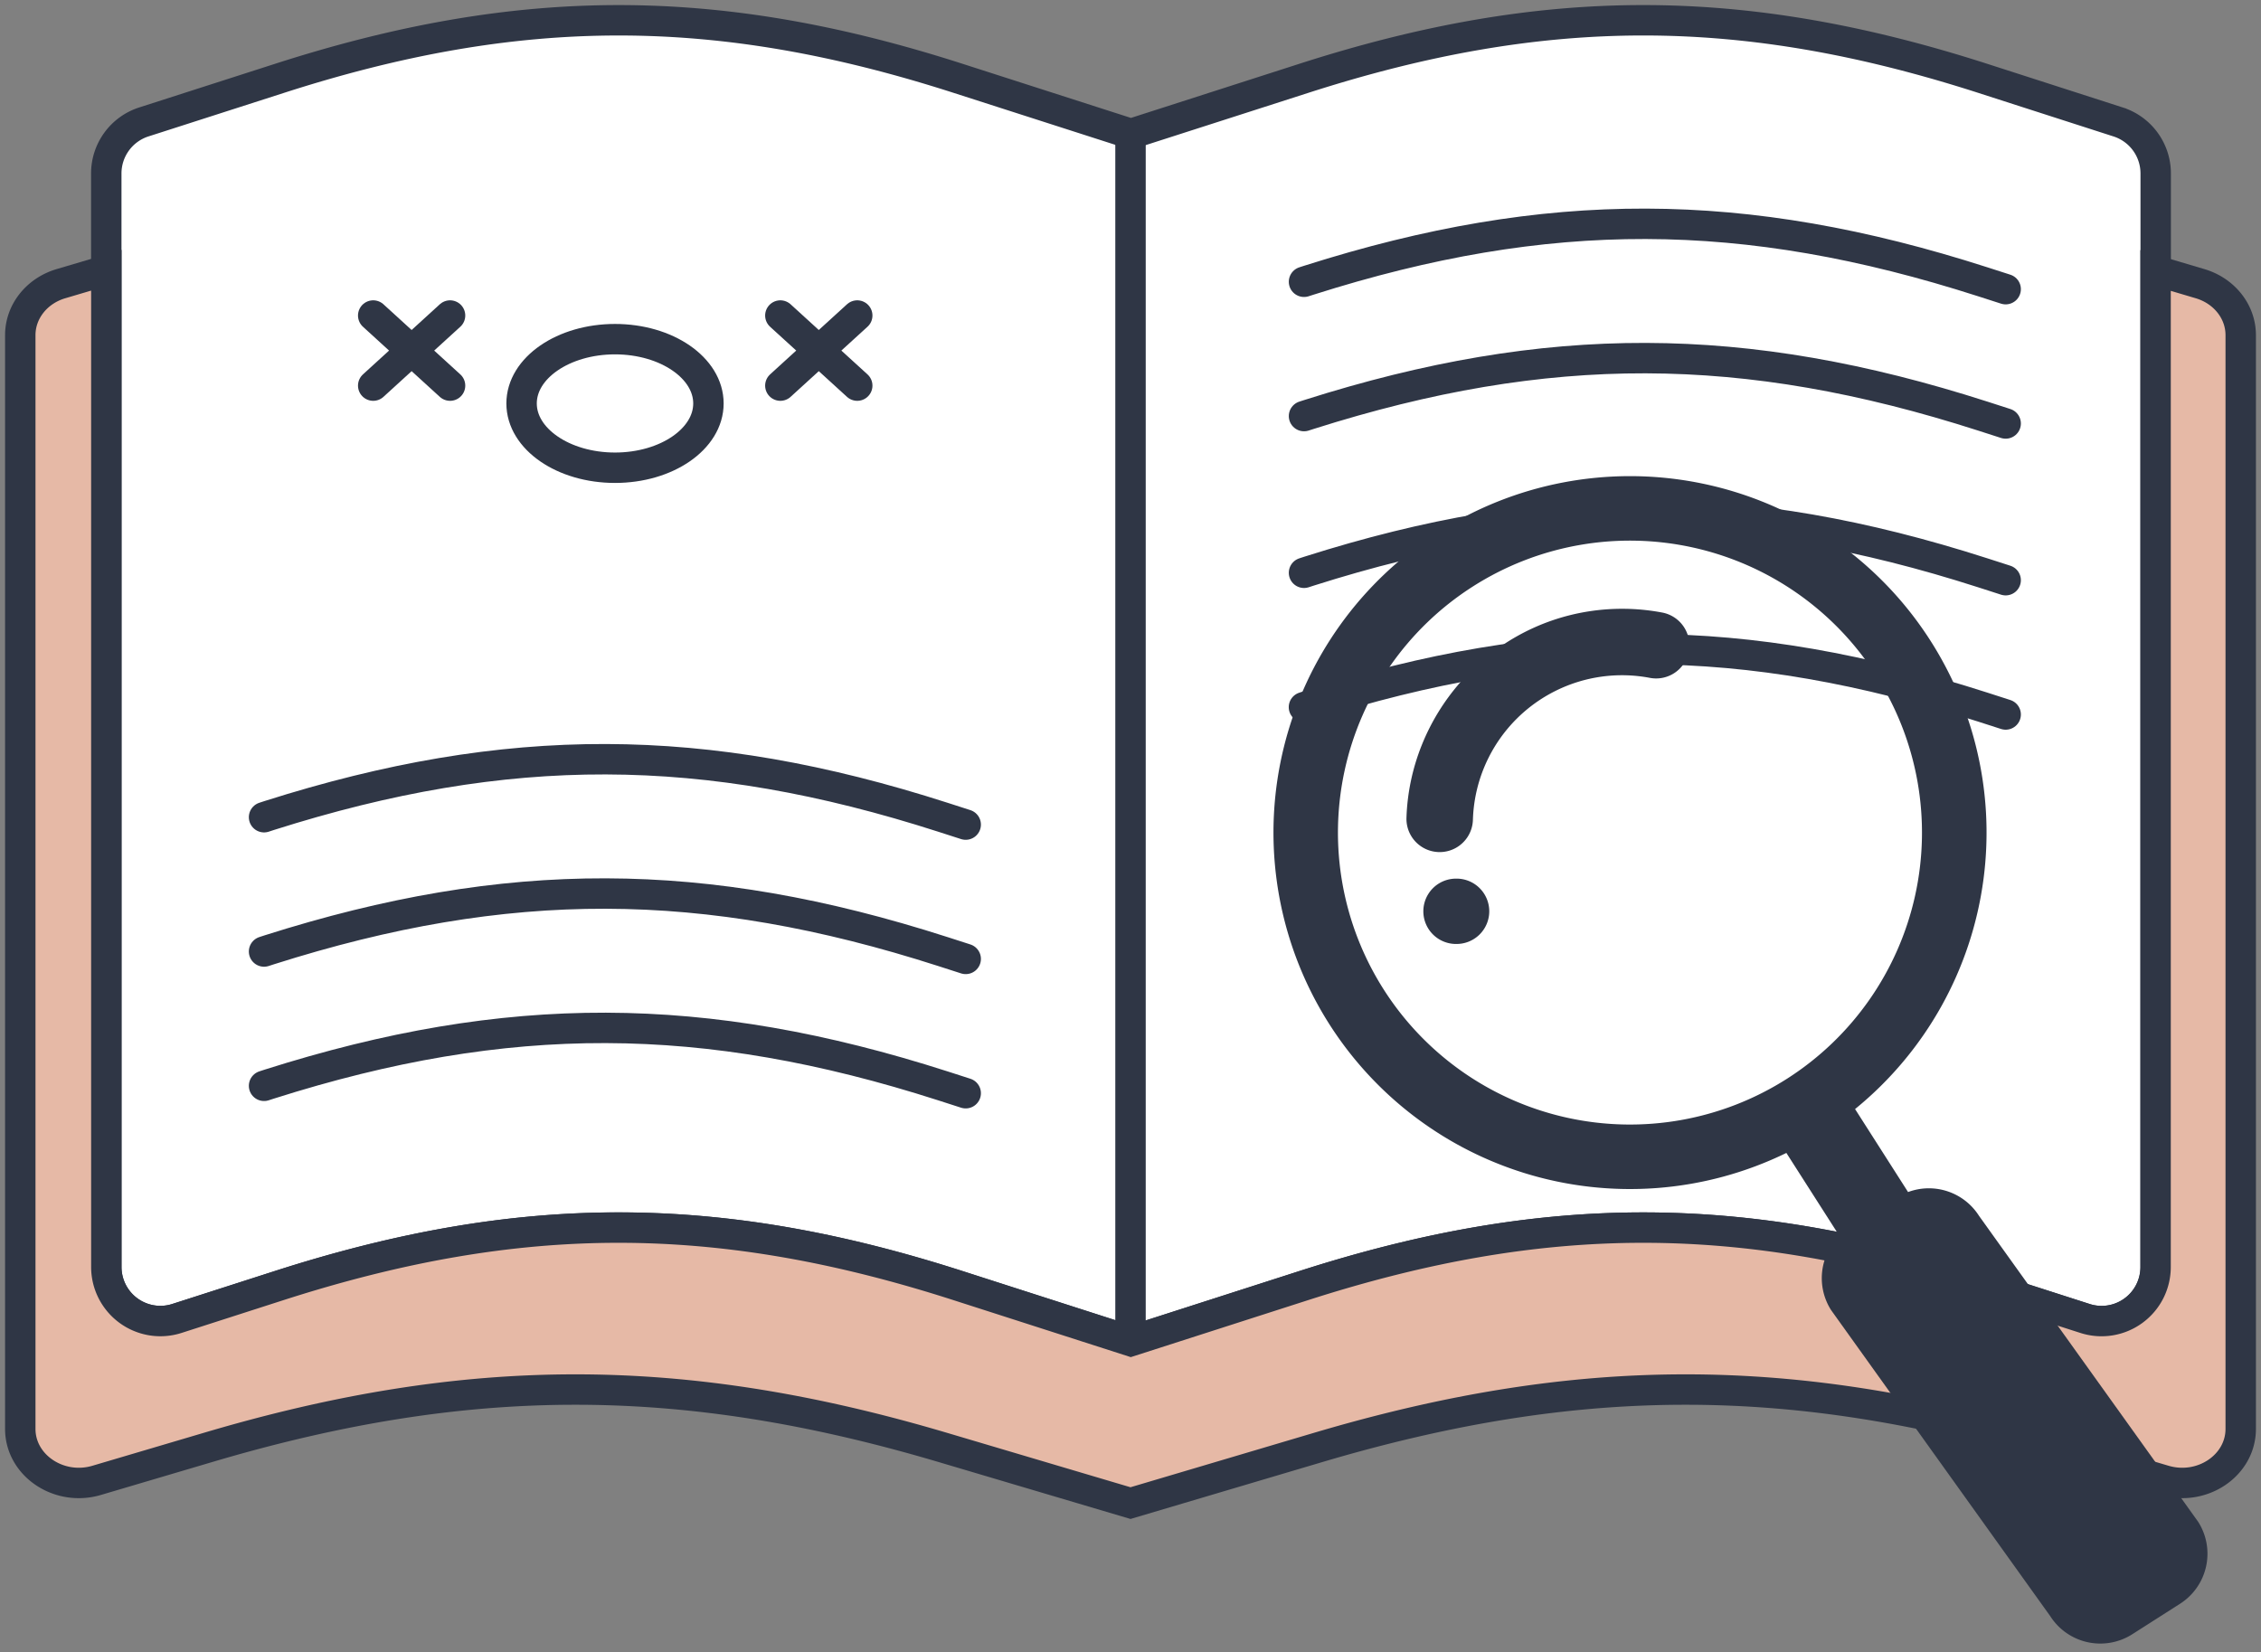 <svg width="223" height="163" fill="none" xmlns="http://www.w3.org/2000/svg"><rect width="100%" height="100%" fill="#808080" stroke="none"/><path d="m205.639 130.065-10.079-3.244c-23.722-7.626-43.236-7.626-66.945 0l-17.055 5.483-17.056-5.483c-23.743-7.631-43.236-7.631-66.96.003l-10.099 3.241a5.335 5.335 0 0 1-6.383-2.658 5.33 5.33 0 0 1-.58-2.416V17.094a5.337 5.337 0 0 1 3.706-5.066l13.356-4.292C51.268.092 70.76.092 94.49 7.726l17.055 5.482 17.056-5.483c23.722-7.633 43.22-7.633 66.944 0l13.356 4.303a5.333 5.333 0 0 1 3.713 5.077v107.888a5.33 5.33 0 0 1-4.494 5.267 5.328 5.328 0 0 1-2.482-.195z" fill="#fff" stroke="#2F3645" stroke-width="3" stroke-miterlimit="10"/><path d="M111.501 132.306V13.208" stroke="#2F3645" stroke-width="3" stroke-miterlimit="10"/><path d="m197.817 28.526-2.265-.729c-23.544-7.568-42.929-7.623-66.409-.17l-.53.17M197.817 41.776l-2.265-.73c-23.544-7.567-42.929-7.623-66.409-.17l-.53.17M197.817 57.235l-2.265-.73c-23.544-7.567-42.929-7.626-66.409-.172l-.53.172M197.817 70.484l-2.265-.73c-23.549-7.567-42.934-7.625-66.414-.166l-.531.172M95.247 81.346l-2.266-.73c-23.543-7.567-42.928-7.625-66.408-.172l-.53.173M95.247 94.596l-2.266-.73c-23.546-7.567-42.928-7.626-66.408-.172l-.53.172M95.247 107.845l-2.266-.73c-23.546-7.554-42.928-7.626-66.408-.172l-.53.172" stroke="#2F3645" stroke-width="3" stroke-miterlimit="10" stroke-linecap="round"/><path d="m197.817 127.553 7.825 2.512a5.319 5.319 0 0 0 4.77-.767 5.338 5.338 0 0 0 1.612-1.891 5.34 5.34 0 0 0 .578-2.416V26.683l4.39 1.302c2.387.709 4.008 2.759 4.008 5.075v107.899c0 3.615-3.814 6.18-7.544 5.074l-10.936-3.236c-25.706-7.626-46.836-7.626-72.539 0l-18.48 5.483-18.482-5.483c-25.703-7.626-46.833-7.626-72.536 0l-10.94 3.236C5.83 147.139 2 144.574 2 140.959v-107.9c0-2.315 1.62-4.365 4.008-5.074l4.48-1.326v98.334a5.335 5.335 0 0 0 4.482 5.258c.829.134 1.677.07 2.476-.186l10.08-3.244c23.723-7.626 43.235-7.626 66.946 0l17.056 5.483 11.453-3.682 5.603-1.801c23.721-7.626 43.236-7.626 66.944 0l2.289.732z" fill="#E6B9A6" stroke="#2F3645" stroke-width="3" stroke-miterlimit="10"/><path d="M216.796 150.115 195.18 119.93a5.861 5.861 0 0 0-6.989-2.335l-5.228-8.188a35.16 35.16 0 0 0 6.301-47.872 35.164 35.164 0 1 0-13.076 52.201l5.231 8.186a5.865 5.865 0 0 0-.817 7.323l21.613 30.188a5.859 5.859 0 0 0 8.091 1.782l4.708-3.005a5.858 5.858 0 0 0 1.782-8.095zm-80.303-52.472a28.801 28.801 0 1 1 48.538-31.017 28.801 28.801 0 0 1-48.538 31.017z" fill="#2F3645"/><path d="M143.605 93.12a3.222 3.222 0 1 0 0-6.443 3.222 3.222 0 0 0 0 6.444zM156.748 60.304a21.298 21.298 0 0 1 7.188.122 3.288 3.288 0 0 1 2.465 4.416 3.284 3.284 0 0 1-3.682 2.027 14.716 14.716 0 0 0-15.917 7.906 14.708 14.708 0 0 0-1.531 6.123 3.278 3.278 0 1 1-6.552-.236c.332-10.013 7.804-18.785 18.029-20.358z" fill="#2F3645"/><path d="M60.657 46.142c5.09 0 9.215-2.84 9.215-6.342 0-3.503-4.125-6.342-9.215-6.342-5.089 0-9.214 2.84-9.214 6.342s4.125 6.342 9.215 6.342zM76.965 31.126l7.584 6.915M76.965 38.041l7.584-6.915M36.809 31.126l7.58 6.915M36.809 38.041l7.58-6.915" stroke="#2F3645" stroke-width="3" stroke-miterlimit="10" stroke-linecap="round"/></svg>
